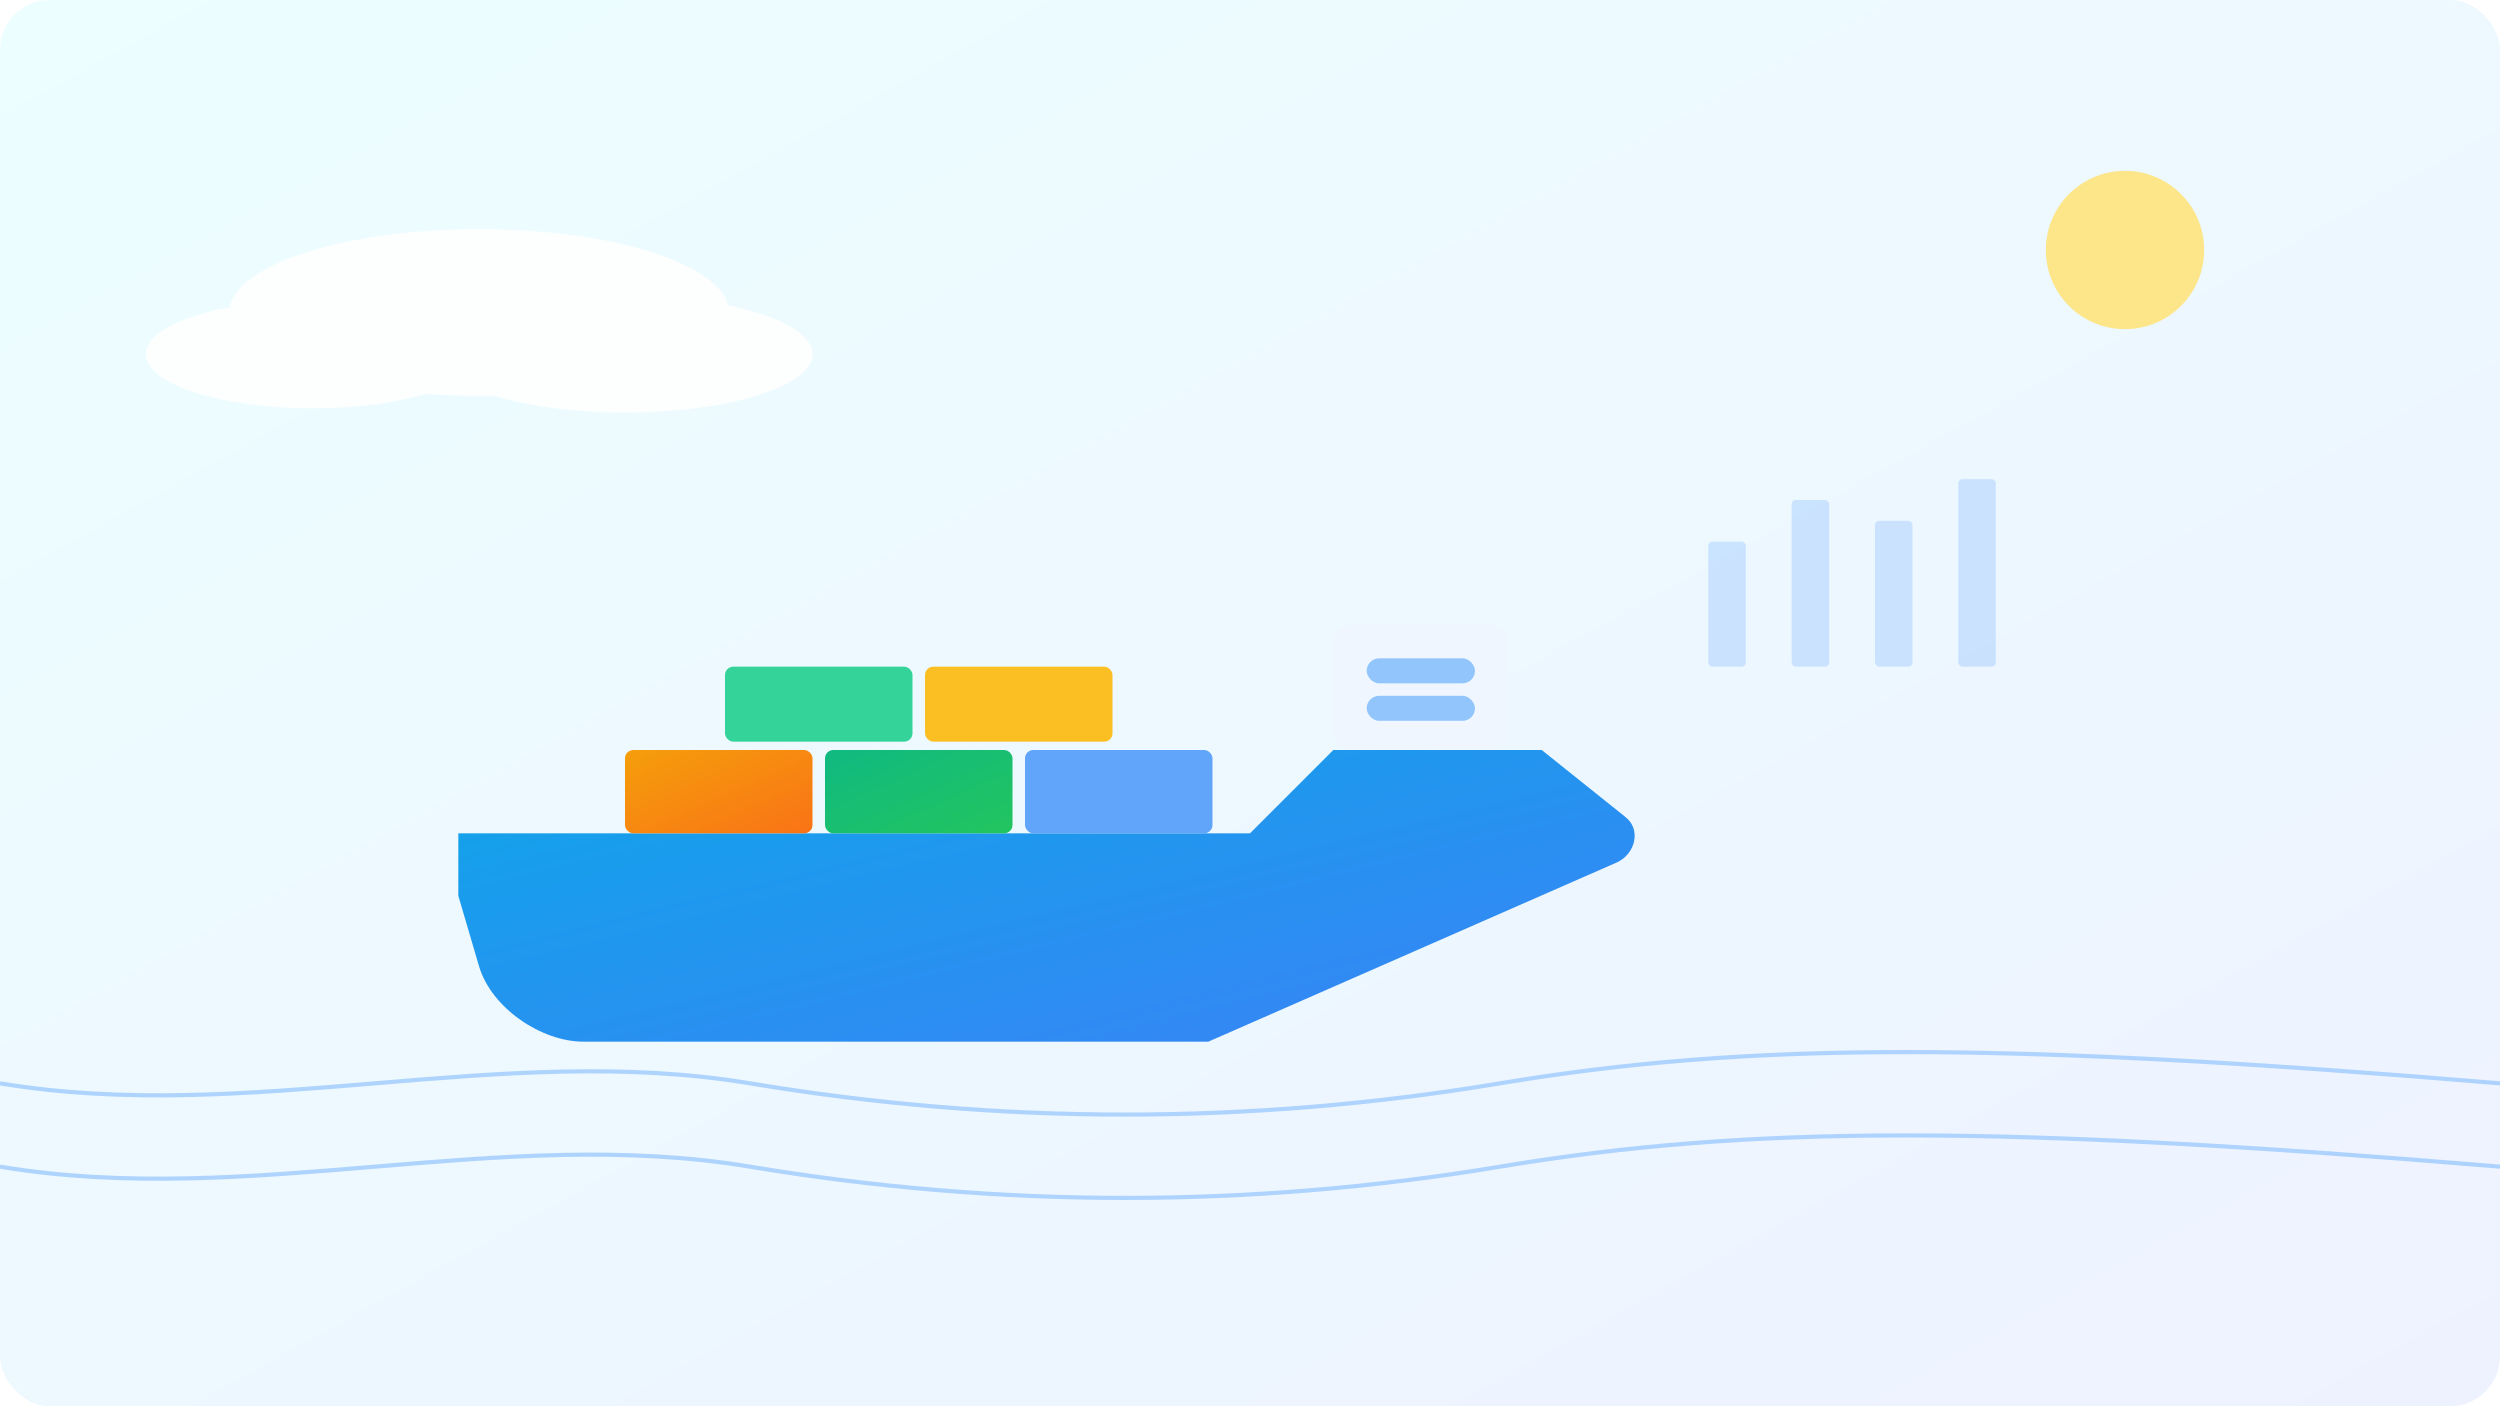 <?xml version="1.0" encoding="UTF-8"?>
<svg width="1200" height="675" viewBox="0 0 1200 675" fill="none" xmlns="http://www.w3.org/2000/svg" role="img" aria-label="Sea freight illustration">
  <defs>
    <linearGradient id="bg" x1="0" y1="0" x2="1" y2="1">
      <stop offset="0%" stop-color="#ECFEFF"/>
      <stop offset="100%" stop-color="#EEF2FF"/>
    </linearGradient>
    <linearGradient id="ship" x1="0" y1="0" x2="1" y2="1">
      <stop offset="0%" stop-color="#0EA5E9"/>
      <stop offset="100%" stop-color="#3B82F6"/>
    </linearGradient>
    <linearGradient id="container" x1="0" y1="0" x2="1" y2="1">
      <stop offset="0%" stop-color="#F59E0B"/>
      <stop offset="100%" stop-color="#F97316"/>
    </linearGradient>
    <linearGradient id="container2" x1="0" y1="0" x2="1" y2="1">
      <stop offset="0%" stop-color="#10B981"/>
      <stop offset="100%" stop-color="#22C55E"/>
    </linearGradient>
    <filter id="shadow" x="-20%" y="-20%" width="140%" height="140%">
      <feDropShadow dx="0" dy="8" stdDeviation="12" flood-color="#000" flood-opacity="0.12"/>
    </filter>
  </defs>

  <rect width="1200" height="675" rx="24" fill="url(#bg)"/>

  <!-- Sun and clouds -->
  <circle cx="1020" cy="120" r="38" fill="#FDE68A"/>
  <g fill="#fff" opacity="0.9">
    <ellipse cx="230" cy="150" rx="120" ry="40"/>
    <ellipse cx="300" cy="170" rx="90" ry="28"/>
    <ellipse cx="150" cy="170" rx="80" ry="26"/>
  </g>

  <!-- Water waves -->
  <g fill="none" stroke="#93C5FD" stroke-width="2" opacity="0.7">
    <path d="M0 520 C 120 540, 240 500, 360 520 S 600 540, 720 520 S 960 500, 1200 520"/>
    <path d="M0 560 C 120 580, 240 540, 360 560 S 600 580, 720 560 S 960 540, 1200 560"/>
  </g>

  <!-- Ship -->
  <g transform="translate(220,280)" filter="url(#shadow)">
    <path d="M0 120 L380 120 L420 80 L520 80 L560 112 C568 118 565 130 556 134 L360 220 L60 220 C40 220 16 204 10 184 L0 150 Z" fill="url(#ship)"/>
    <!-- Bridge -->
    <rect x="420" y="20" width="84" height="60" rx="8" fill="#EFF6FF"/>
    <rect x="436" y="36" width="52" height="12" rx="6" fill="#93C5FD"/>
    <rect x="436" y="54" width="52" height="12" rx="6" fill="#93C5FD"/>
    <!-- Containers -->
    <rect x="80" y="80" width="90" height="40" rx="4" fill="url(#container)"/>
    <rect x="176" y="80" width="90" height="40" rx="4" fill="url(#container2)"/>
    <rect x="272" y="80" width="90" height="40" rx="4" fill="#60A5FA"/>
    <rect x="128" y="40" width="90" height="36" rx="4" fill="#34D399"/>
    <rect x="224" y="40" width="90" height="36" rx="4" fill="#FBBF24"/>
  </g>

  <!-- Distant port silhouettes -->
  <g opacity="0.25" fill="#60A5FA">
    <rect x="820" y="260" width="18" height="60" rx="2"/>
    <rect x="860" y="240" width="18" height="80" rx="2"/>
    <rect x="900" y="250" width="18" height="70" rx="2"/>
    <rect x="940" y="230" width="18" height="90" rx="2"/>
  </g>
</svg>
